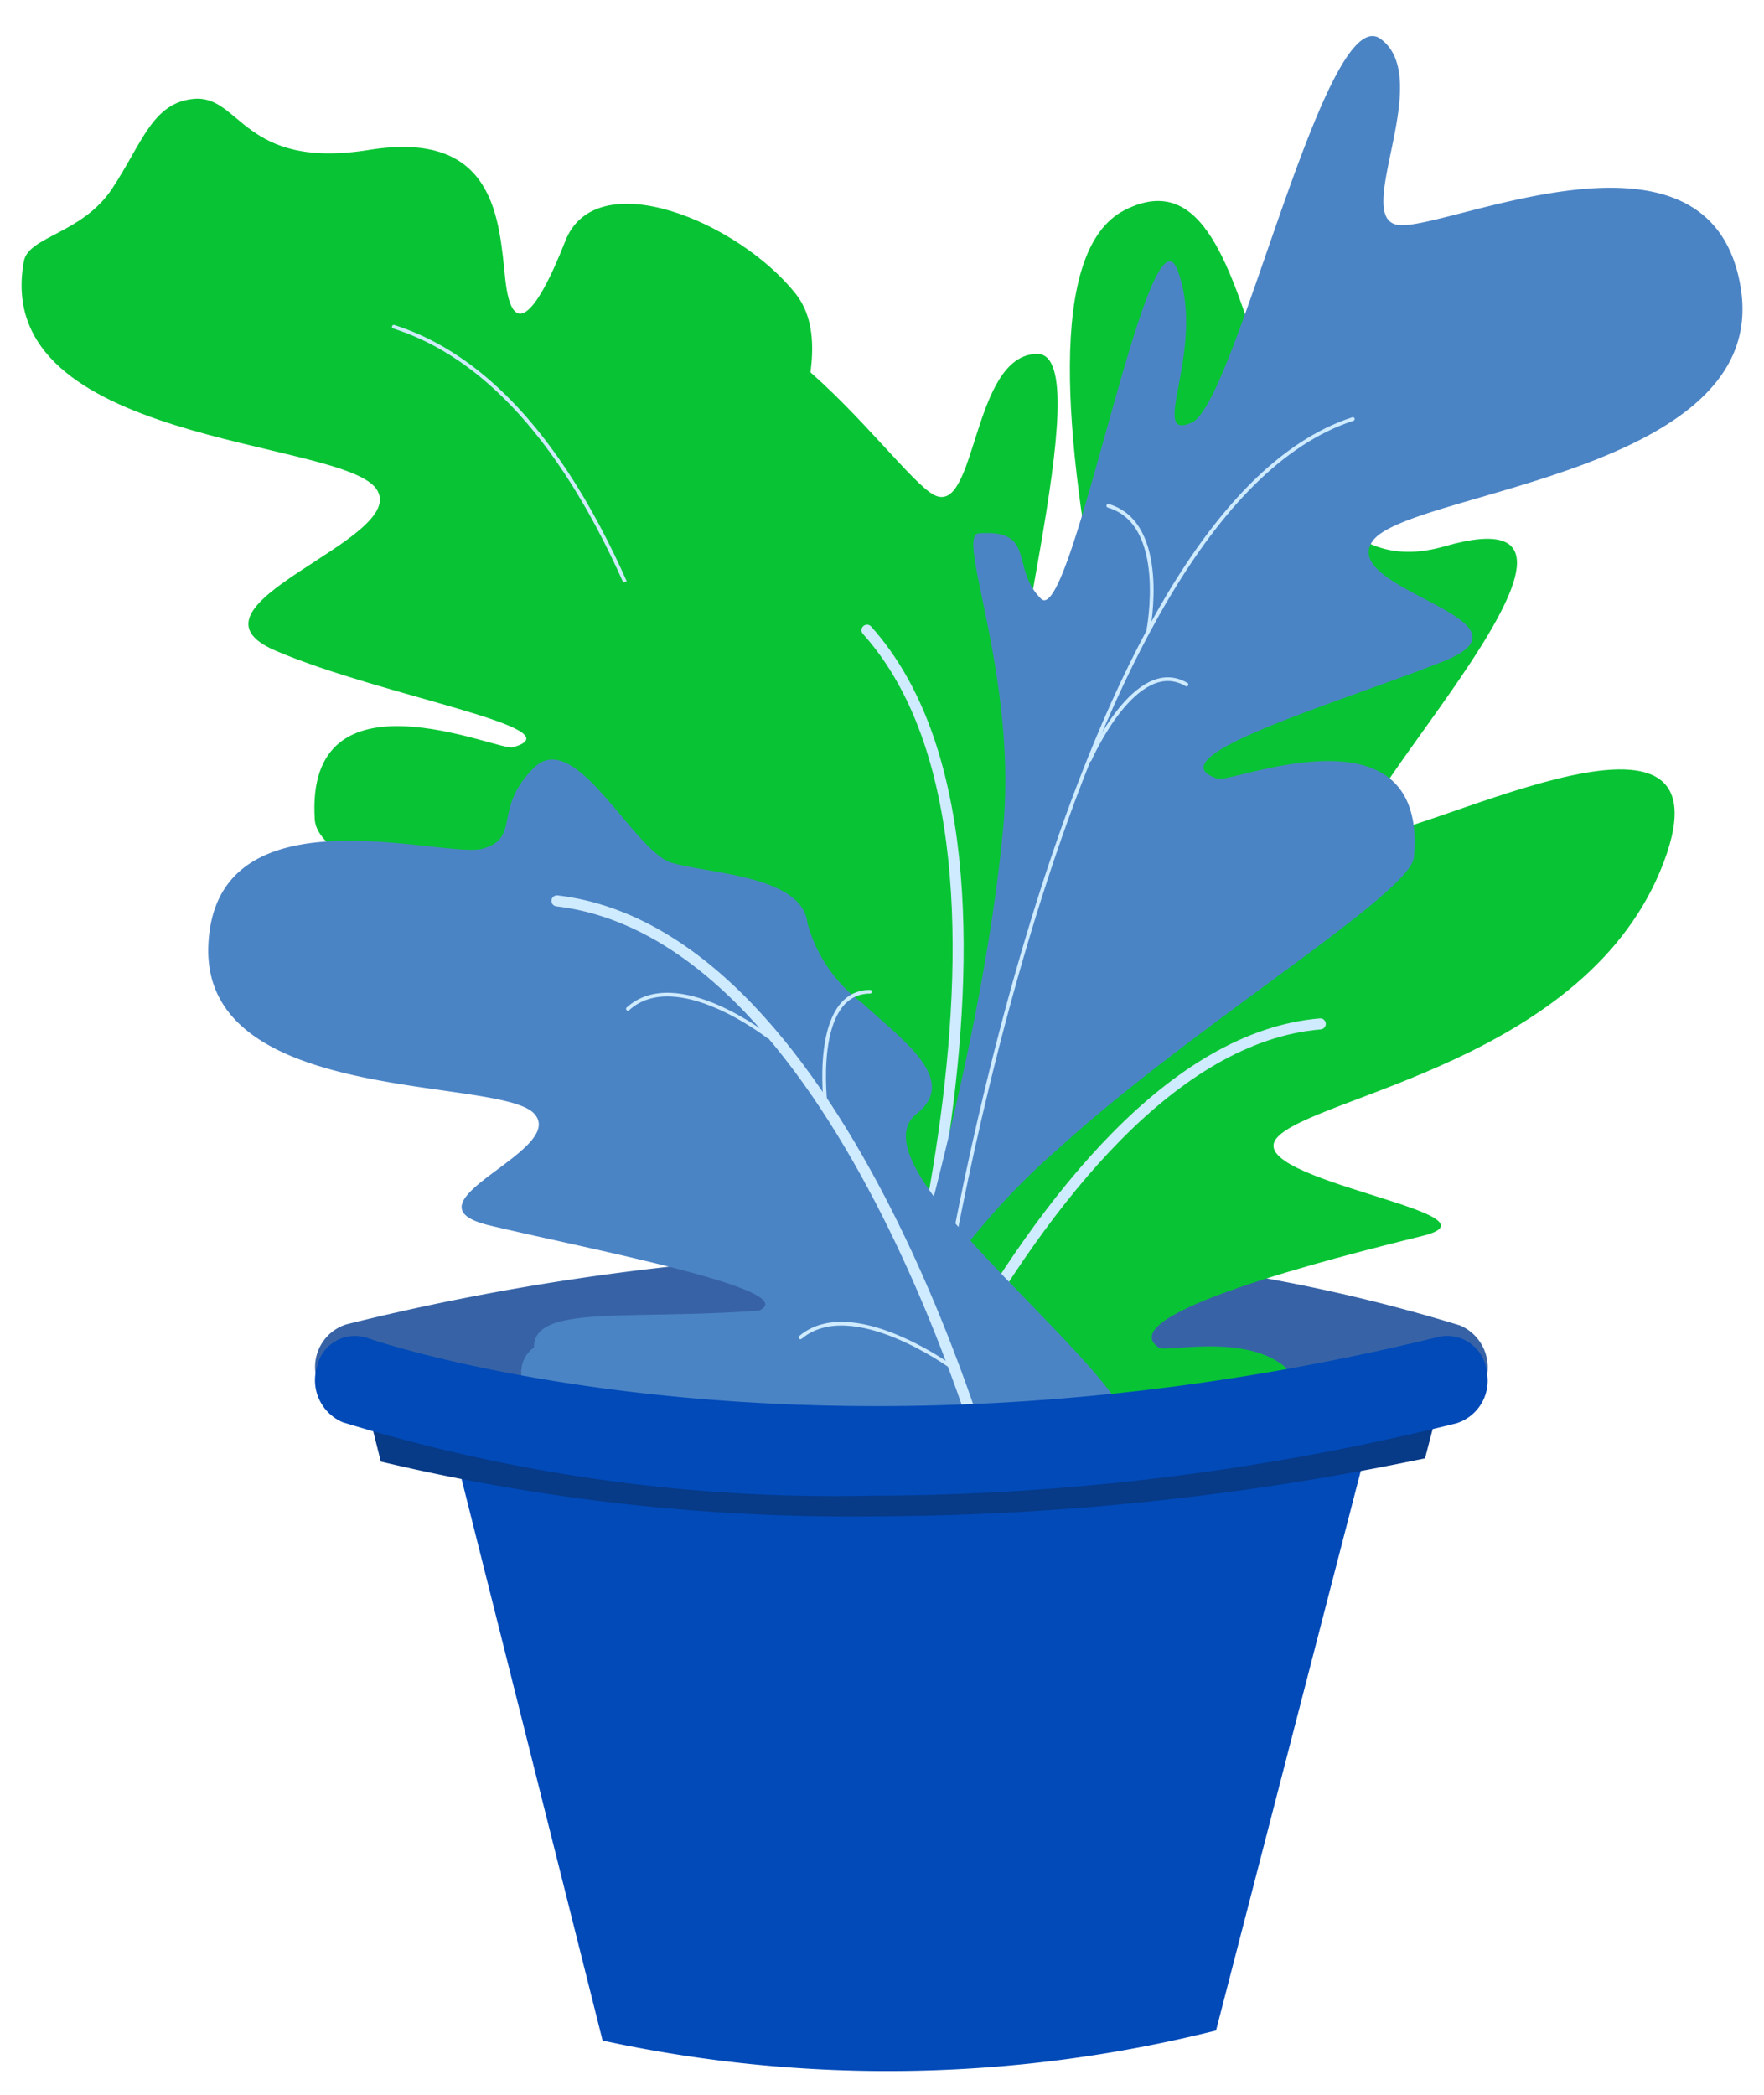 <svg xmlns="http://www.w3.org/2000/svg" xmlns:xlink="http://www.w3.org/1999/xlink" width="48" height="57" viewBox="0 0 48 57">
  <defs>
    <clipPath id="clip-plants">
      <rect width="48" height="57"/>
    </clipPath>
  </defs>
  <g id="plants" clip-path="url(#clip-plants)">
    <g id="组_1710" data-name="组 1710" transform="translate(-30 -194)">
      <path id="路径_13035" data-name="路径 13035" d="M395.044,379.386a45.72,45.72,0,0,1,14.433,2,1.244,1.244,0,0,1,.693,1.518,1.054,1.054,0,0,1-1.346.781c-.168-.059-12.032-4.178-29.2.031a1.081,1.081,0,0,1-1.274-.924,1.216,1.216,0,0,1,.819-1.436A66.688,66.688,0,0,1,395.044,379.386Z" transform="translate(-339.745 -151.32)" fill="#3763a6"/>
      <path id="路径_13036" data-name="路径 13036" d="M378.07,337.636c.154-.332,4.155-11.7,2.582-11.869s1.566-4.47,0-6.438-5.43-3.562-6.265-1.433-1.461,2.635-1.633,1.047-.242-4.084-3.7-3.526-3.493-1.513-4.788-1.387c-1.119.109-1.4,1.216-2.212,2.443s-2.271,1.293-2.4,1.972c-.923,4.992,8.614,4.818,9.588,6.194s-5.643,3.163-2.734,4.408,8.271,2.111,6.448,2.627c-.388.11-5.66-2.295-5.387,1.965C367.7,335.7,378.07,337.636,378.07,337.636Z" transform="translate(-329.004 -117.339)" fill="#08c434"/>
      <path id="路径_13037" data-name="路径 13037" d="M389.887,348.847s-1.756-16.3-9.374-18.73" transform="translate(-339.797 -127.226)" fill="none" stroke="#ceebff" stroke-linecap="round" stroke-miterlimit="10" stroke-width="0.1"/>
      <path id="路径_13038" data-name="路径 13038" d="M403.212,353.8c.282-.19,8.239-8.418,6.96-9.422s-1.17.278-2.273.469,2.747-10.7,1.067-9.4-1.5,4.272-2.27,3.135,2.384-11.472.595-11.455-1.637,4.447-2.808,3.836-5.644-7.6-8.694-3.983,2.779,2.96,3,4.636-7.321,1.967-5.381,4.6,9.909,10.412,8.108,9.832c-.384-.123.777-6.311-.914-2.638C399.778,345.187,403.212,353.8,403.212,353.8Z" transform="translate(-349.07 -123.498)" fill="#08c434"/>
      <path id="路径_13039" data-name="路径 13039" d="M412.041,366.713s5.643-16.571.04-22.823" transform="translate(-358.489 -132.743)" fill="none" stroke="#ceebff" stroke-linecap="round" stroke-miterlimit="10" stroke-width="0.3"/>
      <path id="路径_13040" data-name="路径 13040" d="M418.762,370.214c-.077-.359-.832-12.714.434-12.544s.57,1.09,1.143,2.062,1.956-9.554,2.331-7.286.457,3.61,1.48,3.3c.619-.189-5.777-19.087-1.48-21.263s2.9,10.825,8.7,9.151-3.144,7.423-2.136,7.82,10.147-4.638,8.1.776-9.576,6.36-10.532,7.506,6.431,2.055,3.962,2.663-8.536,2.15-7.162,3.042c.292.19,4.788-1.058,4,3.069C427.227,370.505,418.762,370.214,418.762,370.214Z" transform="translate(-362.063 -134.768)" fill="#08c434"/>
      <path id="路径_13041" data-name="路径 13041" d="M415.433,382.769s5.861-17.1,13.868-17.777" transform="translate(-363.375 -143.132)" fill="none" stroke="#ceebff" stroke-linecap="round" stroke-miterlimit="10" stroke-width="0.3"/>
      <path id="路径_13042" data-name="路径 13042" d="M415.891,349.606c-.086-.2,2.5-8.01,3.133-14.736.393-4.171-1.307-7.993-.661-8.04,1.576-.115.853.948,1.692,1.779s2.943-11.071,3.725-8.918-.832,4.664.377,4.126,3.632-11.532,5.137-10.442-.8,4.9.487,5.065,8.516-3.3,9.316,1.721-9,5.52-10.007,6.865,4.809,2.152,1.87,3.306-7.9,2.6-6.093,3.176c.385.122,5.715-2.116,5.337,2.133-.089,1-6.012,4.586-9.672,7.93A19.148,19.148,0,0,0,415.891,349.606Z" transform="translate(-361.729 -118.318)" fill="#4b84c5"/>
      <path id="路径_13043" data-name="路径 13043" d="M419.009,356.215s3.358-21.557,11.165-24.1" transform="translate(-363.363 -126.713)" fill="none" stroke="#ceebff" stroke-linecap="round" stroke-miterlimit="10" stroke-width="0.1"/>
      <path id="路径_13044" data-name="路径 13044" d="M377.672,362.745c.025-.088,7.509.831,7.416-.351-.159-1.966-7.821-7.4-5.948-8.885,1.174-.929-.419-2.023-1.468-3a4,4,0,0,1-1.506-2.187c-.144-1.292-2.651-1.336-3.693-1.64s-2.619-3.7-3.748-2.585-.348,1.9-1.39,2.2-7.3-1.725-7.471,2.639,7.905,3.552,8.861,4.567-3.736,2.436-1.216,3.045,8.621,1.756,7.333,2.322c-3.618.258-6.131-.165-6.117,1a.826.826,0,0,0,0,1.344C369.072,362.95,377.672,362.745,377.672,362.745Z" transform="translate(-324.195 -129.206)" fill="#4b84c5"/>
      <path id="路径_13045" data-name="路径 13045" d="M393.851,376.588s-3.993-15.34-11.978-16.287" transform="translate(-336.718 -141.789)" fill="none" stroke="#ceebff" stroke-linecap="round" stroke-miterlimit="10" stroke-width="0.3"/>
      <path id="路径_13046" data-name="路径 13046" d="M402.127,403.483l-.57.136a36.7,36.7,0,0,1-16.122.136h0l-4.655-18.536h0a59.783,59.783,0,0,0,25.2.183l.871-.183Z" transform="translate(-339.038 -154.232)" fill="#014ab8"/>
      <path id="路径_13427" data-name="路径 13427" d="M412.041,348.095s1.434-3.053.01-4.2" transform="translate(-364.419 569.253) rotate(-79)" fill="none" stroke="#ceebff" stroke-linecap="round" stroke-miterlimit="10" stroke-width="0.1"/>
      <path id="路径_13428" data-name="路径 13428" d="M412.041,347.779s1.434-2.824.01-3.889" transform="translate(-369.109 560.314) rotate(-79)" fill="none" stroke="#ceebff" stroke-linecap="round" stroke-miterlimit="10" stroke-width="0.1"/>
      <path id="路径_13429" data-name="路径 13429" d="M-.329-.616S1.434,1.96.01,2.7" transform="matrix(-0.891, -0.454, 0.454, -0.891, 52.456, 223.395)" fill="none" stroke="#ceebff" stroke-linecap="round" stroke-miterlimit="10" stroke-width="0.1"/>
      <path id="路径_13430" data-name="路径 13430" d="M412.041,347.444s1.434-2.581.01-3.554" transform="translate(-437.994 8.035) rotate(-18)" fill="none" stroke="#ceebff" stroke-linecap="round" stroke-miterlimit="10" stroke-width="0.1"/>
      <path id="路径_13431" data-name="路径 13431" d="M-.329-.616S1.434,1.96.01,2.7" transform="matrix(-0.53, -0.848, 0.848, -0.53, 60.002, 214.066)" fill="none" stroke="#ceebff" stroke-linecap="round" stroke-miterlimit="10" stroke-width="0.1"/>
      <path id="路径_13047" data-name="路径 13047" d="M381.586,388.4a55.3,55.3,0,0,0,13.394,1.491A74.433,74.433,0,0,0,410,388.312l.6-2.3a1.029,1.029,0,0,0-.194.022c-17.169,3.744-29.033.08-29.2.027a1.085,1.085,0,0,0-.216-.045Z" transform="translate(-341.224 -154.631)" fill="#073a87"/>
      <path id="路径_13048" data-name="路径 13048" d="M393.5,388.287a45.72,45.72,0,0,1-14.433-2,1.244,1.244,0,0,1-.693-1.518,1.053,1.053,0,0,1,1.346-.781c.168.06,12.032,4.178,29.2-.03a1.079,1.079,0,0,1,1.274.923,1.215,1.215,0,0,1-.819,1.436A66.688,66.688,0,0,1,393.5,388.287Z" transform="translate(-339.745 -153.589)" fill="#014ab8"/>
    </g>
  </g>
</svg>
